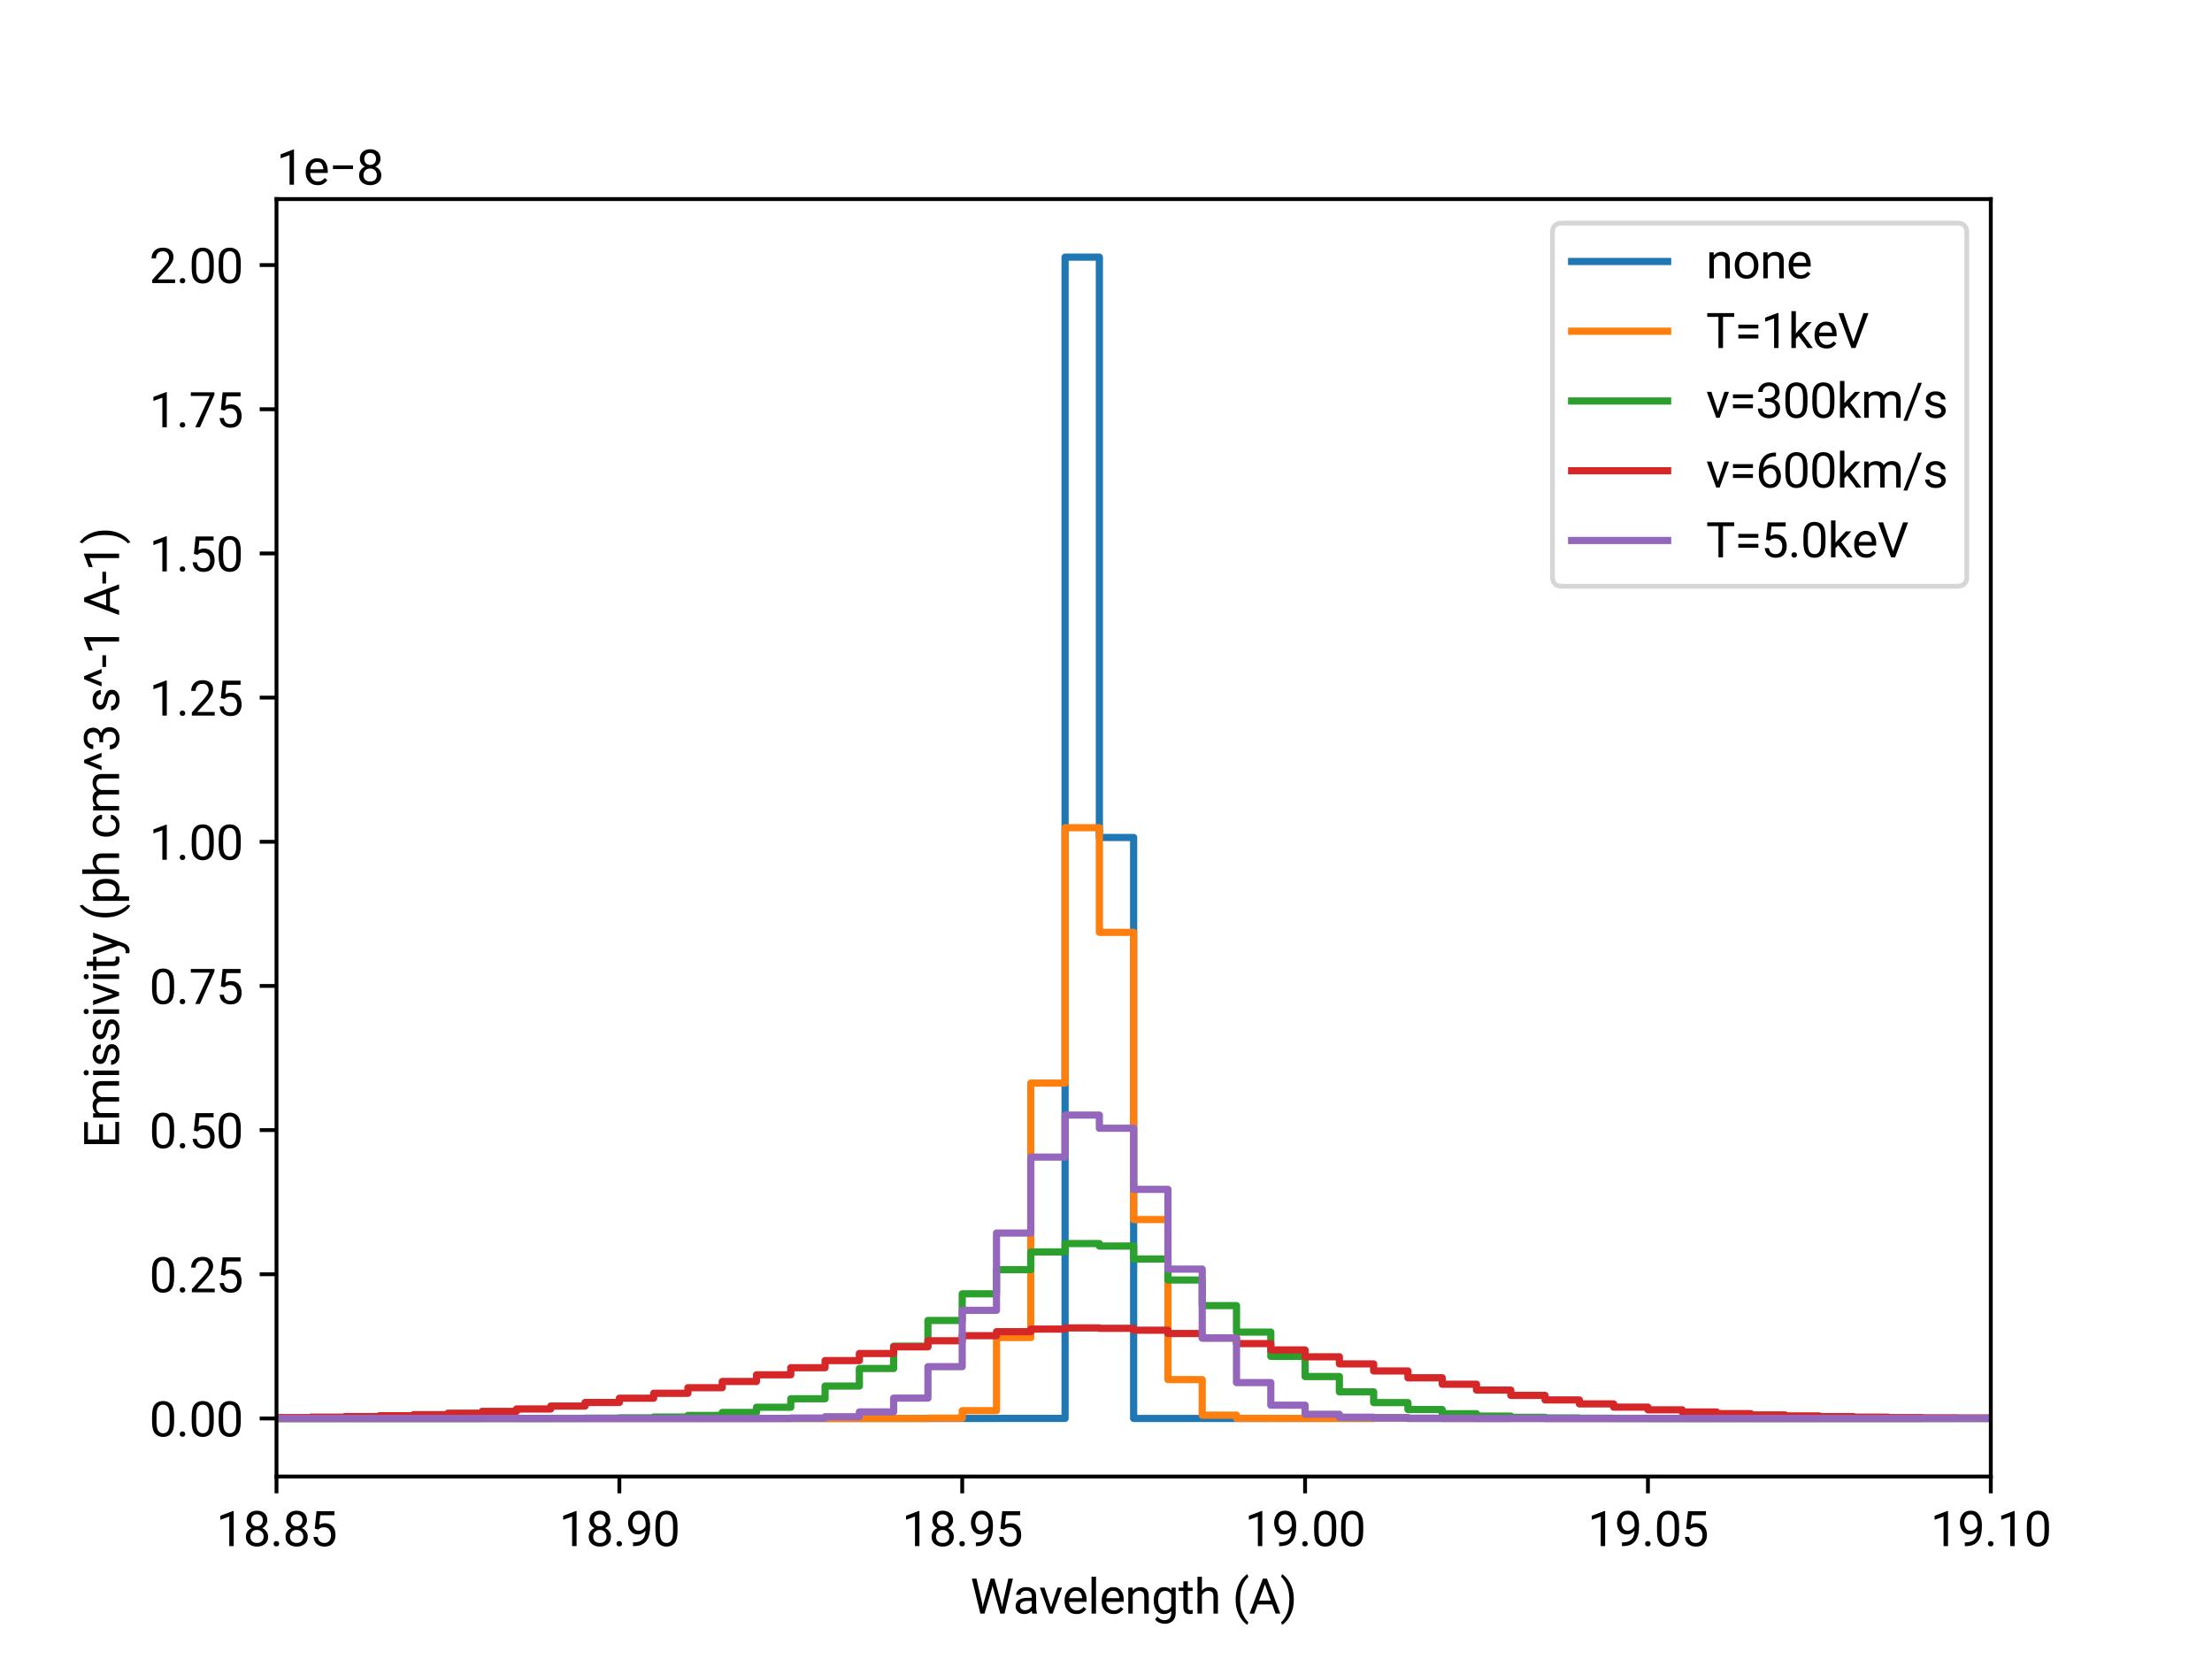 <?xml version="1.0" encoding="utf-8" standalone="no"?>
<!DOCTYPE svg PUBLIC "-//W3C//DTD SVG 1.1//EN"
  "http://www.w3.org/Graphics/SVG/1.1/DTD/svg11.dtd">
<svg height="345.6pt" version="1.1" viewBox="0 0 460.8 345.6" width="460.8pt" xmlns="http://www.w3.org/2000/svg" xmlns:xlink="http://www.w3.org/1999/xlink">
 <defs>
  <style type="text/css">*{stroke-linecap:butt;stroke-linejoin:round;}</style>
 </defs>
 <g id="figure_1">
  <g id="patch_1">
   <path d="M 0 345.6 
L 460.8 345.6 
L 460.8 0 
L 0 0 
z
" style="fill:#ffffff;"/>
  </g>
  <g id="axes_1">
   <g id="patch_2">
    <path d="M 57.6 307.584 
L 414.72 307.584 
L 414.72 41.472 
L 57.6 41.472 
z
" style="fill:#ffffff;"/>
   </g>
   <g id="matplotlib.axis_1">
    <g id="xtick_1">
     <g id="line2d_1">
      <defs>
       <path d="M 0 0 
L 0 3.5 
" id="me2853ae876" style="stroke:#000000;stroke-width:0.8;"/>
      </defs>
      <g>
       <use style="stroke:#000000;stroke-width:0.8;" x="57.6" xlink:href="#me2853ae876" y="307.584"/>
      </g>
     </g>
     <g id="text_1">
      <!-- 18.85 -->
      <g transform="translate(45.041 322.084)scale(0.1 -0.1)">
       <defs>
        <path d="M 2278 4575 
L 2278 0 
L 1700 0 
L 1700 3853 
L 534 3428 
L 534 3950 
L 2188 4575 
L 2278 4575 
z
" id="Roboto-Regular-31" transform="scale(0.016)"/>
        <path d="M 3244 1231 
Q 3244 606 2826 271 
Q 2409 -63 1796 -63 
Q 1184 -63 767 271 
Q 350 606 350 1231 
Q 350 1613 554 1905 
Q 759 2197 1109 2347 
Q 806 2494 629 2762 
Q 453 3031 453 3366 
Q 453 3963 833 4288 
Q 1213 4613 1794 4613 
Q 2378 4613 2758 4288 
Q 3138 3963 3138 3366 
Q 3138 3028 2956 2761 
Q 2775 2494 2472 2347 
Q 2825 2197 3034 1903 
Q 3244 1609 3244 1231 
z
M 2559 3356 
Q 2559 3697 2346 3917 
Q 2134 4138 1793 4138 
Q 1453 4138 1243 3927 
Q 1034 3716 1034 3356 
Q 1034 3003 1243 2790 
Q 1453 2578 1797 2578 
Q 2138 2578 2348 2790 
Q 2559 3003 2559 3356 
z
M 2663 1244 
Q 2663 1625 2420 1865 
Q 2178 2106 1791 2106 
Q 1394 2106 1161 1865 
Q 928 1625 928 1244 
Q 928 850 1161 631 
Q 1394 413 1797 413 
Q 2200 413 2431 631 
Q 2663 850 2663 1244 
z
" id="Roboto-Regular-38" transform="scale(0.016)"/>
        <path d="M 450 306 
Q 450 453 542 554 
Q 634 656 809 656 
Q 984 656 1076 554 
Q 1169 453 1169 306 
Q 1169 163 1076 62 
Q 984 -38 809 -38 
Q 634 -38 542 62 
Q 450 163 450 306 
z
" id="Roboto-Regular-2e" transform="scale(0.016)"/>
        <path d="M 1109 2166 
L 647 2284 
L 875 4550 
L 3209 4550 
L 3209 4016 
L 1366 4016 
L 1228 2778 
Q 1572 2975 1988 2975 
Q 2616 2975 2980 2561 
Q 3344 2147 3344 1450 
Q 3344 797 2987 367 
Q 2631 -63 1903 -63 
Q 1350 -63 947 248 
Q 544 559 481 1197 
L 1031 1197 
Q 1141 413 1903 413 
Q 2313 413 2538 691 
Q 2763 969 2763 1444 
Q 2763 1872 2527 2164 
Q 2291 2456 1853 2456 
Q 1563 2456 1413 2378 
Q 1263 2300 1109 2166 
z
" id="Roboto-Regular-35" transform="scale(0.016)"/>
       </defs>
       <use xlink:href="#Roboto-Regular-31"/>
       <use x="56.201" xlink:href="#Roboto-Regular-38"/>
       <use x="112.402" xlink:href="#Roboto-Regular-2e"/>
       <use x="138.77" xlink:href="#Roboto-Regular-38"/>
       <use x="194.971" xlink:href="#Roboto-Regular-35"/>
      </g>
     </g>
    </g>
    <g id="xtick_2">
     <g id="line2d_2">
      <g>
       <use style="stroke:#000000;stroke-width:0.8;" x="129.024" xlink:href="#me2853ae876" y="307.584"/>
      </g>
     </g>
     <g id="text_2">
      <!-- 18.90 -->
      <g transform="translate(116.465 322.084)scale(0.1 -0.1)">
       <defs>
        <path d="M 3175 2563 
Q 3175 2119 3098 1667 
Q 3022 1216 2801 836 
Q 2581 456 2151 225 
Q 1722 -6 953 -6 
L 953 484 
Q 1644 484 1980 700 
Q 2316 916 2448 1264 
Q 2581 1613 2597 2006 
Q 2416 1791 2162 1656 
Q 1909 1522 1613 1522 
Q 1163 1522 875 1747 
Q 588 1972 450 2320 
Q 313 2669 313 3041 
Q 313 3691 670 4152 
Q 1028 4613 1725 4613 
Q 2244 4613 2564 4344 
Q 2884 4075 3029 3653 
Q 3175 3231 3175 2772 
L 3175 2563 
z
M 881 3072 
Q 881 2666 1086 2334 
Q 1291 2003 1706 2003 
Q 2003 2003 2245 2181 
Q 2488 2359 2600 2622 
L 2600 2850 
Q 2600 3472 2336 3803 
Q 2072 4134 1725 4134 
Q 1322 4134 1101 3829 
Q 881 3525 881 3072 
z
" id="Roboto-Regular-39" transform="scale(0.016)"/>
        <path d="M 3234 1944 
Q 3234 825 2848 381 
Q 2463 -63 1800 -63 
Q 1156 -63 764 368 
Q 372 800 359 1872 
L 359 2638 
Q 359 3753 750 4183 
Q 1141 4613 1794 4613 
Q 2447 4613 2834 4195 
Q 3222 3778 3234 2709 
L 3234 1944 
z
M 2653 2734 
Q 2653 3503 2434 3822 
Q 2216 4141 1794 4141 
Q 1388 4141 1167 3831 
Q 947 3522 941 2778 
L 941 1850 
Q 941 1088 1164 750 
Q 1388 413 1800 413 
Q 2222 413 2436 745 
Q 2650 1078 2653 1825 
L 2653 2734 
z
" id="Roboto-Regular-30" transform="scale(0.016)"/>
       </defs>
       <use xlink:href="#Roboto-Regular-31"/>
       <use x="56.201" xlink:href="#Roboto-Regular-38"/>
       <use x="112.402" xlink:href="#Roboto-Regular-2e"/>
       <use x="138.77" xlink:href="#Roboto-Regular-39"/>
       <use x="194.971" xlink:href="#Roboto-Regular-30"/>
      </g>
     </g>
    </g>
    <g id="xtick_3">
     <g id="line2d_3">
      <g>
       <use style="stroke:#000000;stroke-width:0.8;" x="200.448" xlink:href="#me2853ae876" y="307.584"/>
      </g>
     </g>
     <g id="text_3">
      <!-- 18.95 -->
      <g transform="translate(187.889 322.084)scale(0.1 -0.1)">
       <use xlink:href="#Roboto-Regular-31"/>
       <use x="56.201" xlink:href="#Roboto-Regular-38"/>
       <use x="112.402" xlink:href="#Roboto-Regular-2e"/>
       <use x="138.77" xlink:href="#Roboto-Regular-39"/>
       <use x="194.971" xlink:href="#Roboto-Regular-35"/>
      </g>
     </g>
    </g>
    <g id="xtick_4">
     <g id="line2d_4">
      <g>
       <use style="stroke:#000000;stroke-width:0.8;" x="271.872" xlink:href="#me2853ae876" y="307.584"/>
      </g>
     </g>
     <g id="text_4">
      <!-- 19.00 -->
      <g transform="translate(259.313 322.084)scale(0.1 -0.1)">
       <use xlink:href="#Roboto-Regular-31"/>
       <use x="56.201" xlink:href="#Roboto-Regular-39"/>
       <use x="112.402" xlink:href="#Roboto-Regular-2e"/>
       <use x="138.77" xlink:href="#Roboto-Regular-30"/>
       <use x="194.971" xlink:href="#Roboto-Regular-30"/>
      </g>
     </g>
    </g>
    <g id="xtick_5">
     <g id="line2d_5">
      <g>
       <use style="stroke:#000000;stroke-width:0.8;" x="343.296" xlink:href="#me2853ae876" y="307.584"/>
      </g>
     </g>
     <g id="text_5">
      <!-- 19.05 -->
      <g transform="translate(330.737 322.084)scale(0.1 -0.1)">
       <use xlink:href="#Roboto-Regular-31"/>
       <use x="56.201" xlink:href="#Roboto-Regular-39"/>
       <use x="112.402" xlink:href="#Roboto-Regular-2e"/>
       <use x="138.77" xlink:href="#Roboto-Regular-30"/>
       <use x="194.971" xlink:href="#Roboto-Regular-35"/>
      </g>
     </g>
    </g>
    <g id="xtick_6">
     <g id="line2d_6">
      <g>
       <use style="stroke:#000000;stroke-width:0.8;" x="414.72" xlink:href="#me2853ae876" y="307.584"/>
      </g>
     </g>
     <g id="text_6">
      <!-- 19.10 -->
      <g transform="translate(402.161 322.084)scale(0.1 -0.1)">
       <use xlink:href="#Roboto-Regular-31"/>
       <use x="56.201" xlink:href="#Roboto-Regular-39"/>
       <use x="112.402" xlink:href="#Roboto-Regular-2e"/>
       <use x="138.77" xlink:href="#Roboto-Regular-31"/>
       <use x="194.971" xlink:href="#Roboto-Regular-30"/>
      </g>
     </g>
    </g>
    <g id="text_7">
     <!-- Wavelength (A) -->
     <g transform="translate(202.151 336.137)scale(0.1 -0.1)">
      <defs>
       <path d="M 5541 4550 
L 4441 0 
L 3894 0 
L 2956 3316 
L 2884 3663 
L 2813 3316 
L 1841 0 
L 1294 0 
L 191 4550 
L 791 4550 
L 1509 1438 
L 1600 834 
L 1725 1375 
L 2628 4550 
L 3131 4550 
L 4009 1375 
L 4138 822 
L 4234 1441 
L 4938 4550 
L 5541 4550 
z
" id="Roboto-Regular-57" transform="scale(0.016)"/>
       <path d="M 2528 0 
Q 2472 122 2447 356 
Q 2284 184 2040 60 
Q 1797 -63 1484 -63 
Q 966 -63 653 228 
Q 341 519 341 941 
Q 341 1484 753 1767 
Q 1166 2050 1863 2050 
L 2434 2050 
L 2434 2319 
Q 2434 2619 2254 2798 
Q 2075 2978 1722 2978 
Q 1394 2978 1192 2817 
Q 991 2656 991 2444 
L 413 2444 
Q 413 2806 778 3125 
Q 1144 3444 1756 3444 
Q 2306 3444 2659 3162 
Q 3013 2881 3013 2313 
L 3013 794 
Q 3013 325 3131 50 
L 3131 0 
L 2528 0 
z
M 1569 444 
Q 1881 444 2111 600 
Q 2341 756 2434 947 
L 2434 1644 
L 1897 1644 
Q 922 1625 922 1019 
Q 922 778 1084 611 
Q 1247 444 1569 444 
z
" id="Roboto-Regular-61" transform="scale(0.016)"/>
       <path d="M 2984 3381 
L 1769 0 
L 1328 0 
L 103 3381 
L 697 3381 
L 1556 791 
L 2394 3381 
L 2984 3381 
z
" id="Roboto-Regular-76" transform="scale(0.016)"/>
       <path d="M 3116 591 
Q 2950 341 2647 139 
Q 2344 -63 1844 -63 
Q 1138 -63 714 396 
Q 291 856 291 1572 
L 291 1703 
Q 291 2256 502 2645 
Q 713 3034 1050 3239 
Q 1388 3444 1769 3444 
Q 2494 3444 2826 2970 
Q 3159 2497 3159 1788 
L 3159 1528 
L 872 1528 
Q 884 1063 1148 736 
Q 1413 409 1875 409 
Q 2181 409 2393 534 
Q 2606 659 2766 869 
L 3116 591 
z
M 1769 2969 
Q 1425 2969 1187 2719 
Q 950 2469 891 2000 
L 2581 2000 
L 2581 2044 
Q 2559 2381 2386 2675 
Q 2213 2969 1769 2969 
z
" id="Roboto-Regular-65" transform="scale(0.016)"/>
       <path d="M 1069 4800 
L 1069 0 
L 488 0 
L 488 4800 
L 1069 4800 
z
" id="Roboto-Regular-6c" transform="scale(0.016)"/>
       <path d="M 1844 2956 
Q 1566 2956 1353 2806 
Q 1141 2656 1019 2416 
L 1019 0 
L 441 0 
L 441 3381 
L 988 3381 
L 1006 2959 
Q 1391 3444 2016 3444 
Q 2513 3444 2805 3166 
Q 3097 2888 3100 2231 
L 3100 0 
L 2519 0 
L 2519 2222 
Q 2519 2619 2345 2787 
Q 2172 2956 1844 2956 
z
" id="Roboto-Regular-6e" transform="scale(0.016)"/>
       <path d="M 1725 -1334 
Q 1463 -1334 1081 -1206 
Q 700 -1078 472 -747 
L 775 -403 
Q 1150 -859 1681 -859 
Q 2091 -859 2334 -629 
Q 2578 -400 2578 44 
L 2578 341 
Q 2234 -63 1631 -63 
Q 1022 -63 662 425 
Q 303 913 303 1653 
L 303 1719 
Q 303 2494 661 2969 
Q 1019 3444 1638 3444 
Q 2259 3444 2603 3006 
L 2631 3381 
L 3156 3381 
L 3156 72 
Q 3156 -600 2756 -967 
Q 2356 -1334 1725 -1334 
z
M 881 1653 
Q 881 1150 1092 789 
Q 1303 428 1772 428 
Q 2322 428 2578 928 
L 2578 2469 
Q 2469 2678 2275 2817 
Q 2081 2956 1778 2956 
Q 1306 2956 1093 2589 
Q 881 2222 881 1719 
L 881 1653 
z
" id="Roboto-Regular-67" transform="scale(0.016)"/>
       <path d="M 1872 0 
Q 1675 -63 1425 -63 
Q 1103 -63 875 134 
Q 647 331 647 841 
L 647 2938 
L 28 2938 
L 28 3381 
L 647 3381 
L 647 4203 
L 1225 4203 
L 1225 3381 
L 1856 3381 
L 1856 2938 
L 1225 2938 
L 1225 838 
Q 1225 578 1337 506 
Q 1450 434 1597 434 
Q 1706 434 1869 472 
L 1872 0 
z
" id="Roboto-Regular-74" transform="scale(0.016)"/>
       <path d="M 1844 2956 
Q 1566 2956 1353 2806 
Q 1141 2656 1019 2416 
L 1019 0 
L 441 0 
L 441 4800 
L 1019 4800 
L 1019 2978 
Q 1403 3444 2016 3444 
Q 2513 3444 2805 3166 
Q 3097 2888 3100 2231 
L 3100 0 
L 2519 0 
L 2519 2222 
Q 2519 2619 2345 2787 
Q 2172 2956 1844 2956 
z
" id="Roboto-Regular-68" transform="scale(0.016)"/>
       <path id="Roboto-Regular-20" transform="scale(0.016)"/>
       <path d="M 419 1850 
Q 419 2756 678 3434 
Q 938 4113 1294 4541 
Q 1650 4969 1947 5134 
L 2069 4753 
Q 1700 4475 1348 3761 
Q 997 3047 997 1813 
Q 997 625 1348 -97 
Q 1700 -819 2069 -1119 
L 1947 -1469 
Q 1650 -1306 1294 -878 
Q 938 -450 678 226 
Q 419 903 419 1850 
z
" id="Roboto-Regular-28" transform="scale(0.016)"/>
       <path d="M 91 0 
L 1825 4550 
L 2353 4550 
L 4094 0 
L 3475 0 
L 3041 1191 
L 1138 1191 
L 706 0 
L 91 0 
z
M 1319 1684 
L 2863 1684 
L 2091 3806 
L 1319 1684 
z
" id="Roboto-Regular-41" transform="scale(0.016)"/>
       <path d="M 1772 1819 
Q 1772 906 1512 228 
Q 1253 -450 895 -878 
Q 538 -1306 244 -1469 
L 122 -1119 
Q 488 -841 841 -109 
Q 1194 622 1194 1856 
Q 1194 2647 1019 3236 
Q 844 3825 594 4212 
Q 344 4600 122 4781 
L 244 5134 
Q 538 4969 895 4541 
Q 1253 4113 1512 3436 
Q 1772 2759 1772 1819 
z
" id="Roboto-Regular-29" transform="scale(0.016)"/>
      </defs>
      <use xlink:href="#Roboto-Regular-57"/>
      <use x="88.721" xlink:href="#Roboto-Regular-61"/>
      <use x="143.115" xlink:href="#Roboto-Regular-76"/>
      <use x="191.553" xlink:href="#Roboto-Regular-65"/>
      <use x="244.58" xlink:href="#Roboto-Regular-6c"/>
      <use x="268.896" xlink:href="#Roboto-Regular-65"/>
      <use x="321.924" xlink:href="#Roboto-Regular-6e"/>
      <use x="377.148" xlink:href="#Roboto-Regular-67"/>
      <use x="433.301" xlink:href="#Roboto-Regular-74"/>
      <use x="466.016" xlink:href="#Roboto-Regular-68"/>
      <use x="521.094" xlink:href="#Roboto-Regular-20"/>
      <use x="545.898" xlink:href="#Roboto-Regular-28"/>
      <use x="580.127" xlink:href="#Roboto-Regular-41"/>
      <use x="645.361" xlink:href="#Roboto-Regular-29"/>
     </g>
    </g>
   </g>
   <g id="matplotlib.axis_2">
    <g id="ytick_1">
     <g id="line2d_7">
      <defs>
       <path d="M 0 0 
L -3.5 0 
" id="mc6d82a8511" style="stroke:#000000;stroke-width:0.8;"/>
      </defs>
      <g>
       <use style="stroke:#000000;stroke-width:0.8;" x="57.6" xlink:href="#mc6d82a8511" y="295.49"/>
      </g>
     </g>
     <g id="text_8">
      <!-- 0.00 -->
      <g transform="translate(31.102 299.24)scale(0.1 -0.1)">
       <use xlink:href="#Roboto-Regular-30"/>
       <use x="56.201" xlink:href="#Roboto-Regular-2e"/>
       <use x="82.568" xlink:href="#Roboto-Regular-30"/>
       <use x="138.77" xlink:href="#Roboto-Regular-30"/>
      </g>
     </g>
    </g>
    <g id="ytick_2">
     <g id="line2d_8">
      <g>
       <use style="stroke:#000000;stroke-width:0.8;" x="57.6" xlink:href="#mc6d82a8511" y="265.456"/>
      </g>
     </g>
     <g id="text_9">
      <!-- 0.25 -->
      <g transform="translate(31.102 269.206)scale(0.1 -0.1)">
       <defs>
        <path d="M 3359 475 
L 3359 0 
L 381 0 
L 381 416 
L 1925 2134 
Q 2306 2566 2439 2819 
Q 2572 3072 2572 3328 
Q 2572 3663 2364 3900 
Q 2156 4138 1778 4138 
Q 1322 4138 1097 3878 
Q 872 3619 872 3213 
L 294 3213 
Q 294 3788 672 4200 
Q 1050 4613 1778 4613 
Q 2422 4613 2786 4278 
Q 3150 3944 3150 3397 
Q 3150 2997 2903 2592 
Q 2656 2188 2297 1797 
L 1078 475 
L 3359 475 
z
" id="Roboto-Regular-32" transform="scale(0.016)"/>
       </defs>
       <use xlink:href="#Roboto-Regular-30"/>
       <use x="56.201" xlink:href="#Roboto-Regular-2e"/>
       <use x="82.568" xlink:href="#Roboto-Regular-32"/>
       <use x="138.77" xlink:href="#Roboto-Regular-35"/>
      </g>
     </g>
    </g>
    <g id="ytick_3">
     <g id="line2d_9">
      <g>
       <use style="stroke:#000000;stroke-width:0.8;" x="57.6" xlink:href="#mc6d82a8511" y="235.422"/>
      </g>
     </g>
     <g id="text_10">
      <!-- 0.50 -->
      <g transform="translate(31.102 239.172)scale(0.1 -0.1)">
       <use xlink:href="#Roboto-Regular-30"/>
       <use x="56.201" xlink:href="#Roboto-Regular-2e"/>
       <use x="82.568" xlink:href="#Roboto-Regular-35"/>
       <use x="138.77" xlink:href="#Roboto-Regular-30"/>
      </g>
     </g>
    </g>
    <g id="ytick_4">
     <g id="line2d_10">
      <g>
       <use style="stroke:#000000;stroke-width:0.8;" x="57.6" xlink:href="#mc6d82a8511" y="205.389"/>
      </g>
     </g>
     <g id="text_11">
      <!-- 0.75 -->
      <g transform="translate(31.102 209.139)scale(0.1 -0.1)">
       <defs>
        <path d="M 3319 4550 
L 3319 4225 
L 1434 0 
L 825 0 
L 2706 4075 
L 244 4075 
L 244 4550 
L 3319 4550 
z
" id="Roboto-Regular-37" transform="scale(0.016)"/>
       </defs>
       <use xlink:href="#Roboto-Regular-30"/>
       <use x="56.201" xlink:href="#Roboto-Regular-2e"/>
       <use x="82.568" xlink:href="#Roboto-Regular-37"/>
       <use x="138.77" xlink:href="#Roboto-Regular-35"/>
      </g>
     </g>
    </g>
    <g id="ytick_5">
     <g id="line2d_11">
      <g>
       <use style="stroke:#000000;stroke-width:0.8;" x="57.6" xlink:href="#mc6d82a8511" y="175.355"/>
      </g>
     </g>
     <g id="text_12">
      <!-- 1.00 -->
      <g transform="translate(31.102 179.105)scale(0.1 -0.1)">
       <use xlink:href="#Roboto-Regular-31"/>
       <use x="56.201" xlink:href="#Roboto-Regular-2e"/>
       <use x="82.568" xlink:href="#Roboto-Regular-30"/>
       <use x="138.77" xlink:href="#Roboto-Regular-30"/>
      </g>
     </g>
    </g>
    <g id="ytick_6">
     <g id="line2d_12">
      <g>
       <use style="stroke:#000000;stroke-width:0.8;" x="57.6" xlink:href="#mc6d82a8511" y="145.321"/>
      </g>
     </g>
     <g id="text_13">
      <!-- 1.25 -->
      <g transform="translate(31.102 149.071)scale(0.1 -0.1)">
       <use xlink:href="#Roboto-Regular-31"/>
       <use x="56.201" xlink:href="#Roboto-Regular-2e"/>
       <use x="82.568" xlink:href="#Roboto-Regular-32"/>
       <use x="138.77" xlink:href="#Roboto-Regular-35"/>
      </g>
     </g>
    </g>
    <g id="ytick_7">
     <g id="line2d_13">
      <g>
       <use style="stroke:#000000;stroke-width:0.8;" x="57.6" xlink:href="#mc6d82a8511" y="115.288"/>
      </g>
     </g>
     <g id="text_14">
      <!-- 1.50 -->
      <g transform="translate(31.102 119.038)scale(0.1 -0.1)">
       <use xlink:href="#Roboto-Regular-31"/>
       <use x="56.201" xlink:href="#Roboto-Regular-2e"/>
       <use x="82.568" xlink:href="#Roboto-Regular-35"/>
       <use x="138.77" xlink:href="#Roboto-Regular-30"/>
      </g>
     </g>
    </g>
    <g id="ytick_8">
     <g id="line2d_14">
      <g>
       <use style="stroke:#000000;stroke-width:0.8;" x="57.6" xlink:href="#mc6d82a8511" y="85.254"/>
      </g>
     </g>
     <g id="text_15">
      <!-- 1.75 -->
      <g transform="translate(31.102 89.004)scale(0.1 -0.1)">
       <use xlink:href="#Roboto-Regular-31"/>
       <use x="56.201" xlink:href="#Roboto-Regular-2e"/>
       <use x="82.568" xlink:href="#Roboto-Regular-37"/>
       <use x="138.77" xlink:href="#Roboto-Regular-35"/>
      </g>
     </g>
    </g>
    <g id="ytick_9">
     <g id="line2d_15">
      <g>
       <use style="stroke:#000000;stroke-width:0.8;" x="57.6" xlink:href="#mc6d82a8511" y="55.22"/>
      </g>
     </g>
     <g id="text_16">
      <!-- 2.00 -->
      <g transform="translate(31.102 58.97)scale(0.1 -0.1)">
       <use xlink:href="#Roboto-Regular-32"/>
       <use x="56.201" xlink:href="#Roboto-Regular-2e"/>
       <use x="82.568" xlink:href="#Roboto-Regular-30"/>
       <use x="138.77" xlink:href="#Roboto-Regular-30"/>
      </g>
     </g>
    </g>
    <g id="text_17">
     <!-- Emissivity (ph cm^3 s^-1 A-1) -->
     <g transform="translate(24.806 239.182)rotate(-90)scale(0.1 -0.1)">
      <defs>
       <path d="M 528 0 
L 528 4550 
L 3388 4550 
L 3388 4056 
L 1131 4056 
L 1131 2594 
L 3100 2594 
L 3100 2103 
L 1131 2103 
L 1131 491 
L 3419 491 
L 3419 0 
L 528 0 
z
" id="Roboto-Regular-45" transform="scale(0.016)"/>
       <path d="M 1794 2956 
Q 1225 2956 1016 2478 
L 1016 0 
L 434 0 
L 434 3381 
L 984 3381 
L 1000 3013 
Q 1366 3444 2000 3444 
Q 2325 3444 2579 3314 
Q 2834 3184 2969 2900 
Q 3138 3144 3408 3294 
Q 3678 3444 4044 3444 
Q 4588 3444 4883 3153 
Q 5178 2863 5178 2222 
L 5178 0 
L 4597 0 
L 4597 2228 
Q 4597 2653 4401 2804 
Q 4206 2956 3875 2956 
Q 3525 2956 3325 2748 
Q 3125 2541 3094 2244 
L 3094 0 
L 2516 0 
L 2516 2225 
Q 2516 2622 2319 2789 
Q 2122 2956 1794 2956 
z
" id="Roboto-Regular-6d" transform="scale(0.016)"/>
       <path d="M 444 4278 
Q 444 4419 530 4516 
Q 616 4613 784 4613 
Q 950 4613 1039 4516 
Q 1128 4419 1128 4278 
Q 1128 4144 1039 4048 
Q 950 3953 784 3953 
Q 616 3953 530 4048 
Q 444 4144 444 4278 
z
M 1069 3381 
L 1069 0 
L 488 0 
L 488 3381 
L 1069 3381 
z
" id="Roboto-Regular-69" transform="scale(0.016)"/>
       <path d="M 2409 897 
Q 2409 1081 2273 1229 
Q 2138 1378 1647 1478 
Q 1081 1594 747 1814 
Q 413 2034 413 2456 
Q 413 2856 755 3150 
Q 1097 3444 1666 3444 
Q 2272 3444 2612 3134 
Q 2953 2825 2953 2388 
L 2375 2388 
Q 2375 2597 2190 2783 
Q 2006 2969 1666 2969 
Q 1306 2969 1150 2812 
Q 994 2656 994 2472 
Q 994 2288 1139 2173 
Q 1284 2059 1756 1953 
Q 2378 1813 2683 1584 
Q 2988 1356 2988 941 
Q 2988 494 2630 215 
Q 2272 -63 1681 -63 
Q 1009 -63 653 281 
Q 297 625 297 1044 
L 878 1044 
Q 897 684 1155 548 
Q 1413 413 1681 413 
Q 2034 413 2221 550 
Q 2409 688 2409 897 
z
" id="Roboto-Regular-73" transform="scale(0.016)"/>
       <path d="M 1594 -522 
Q 1294 -1316 688 -1363 
L 591 -1366 
Q 406 -1366 266 -1316 
L 263 -847 
L 419 -859 
Q 713 -859 878 -739 
Q 1044 -619 1150 -306 
L 1275 38 
L 69 3381 
L 700 3381 
L 1547 850 
L 2331 3381 
L 2950 3381 
L 1594 -522 
z
" id="Roboto-Regular-79" transform="scale(0.016)"/>
       <path d="M 1984 -63 
Q 1375 -63 1019 328 
L 1019 -1300 
L 438 -1300 
L 438 3381 
L 969 3381 
L 997 3009 
Q 1353 3444 1975 3444 
Q 2616 3444 2956 2969 
Q 3297 2494 3297 1719 
L 3297 1653 
Q 3297 913 2955 425 
Q 2613 -63 1984 -63 
z
M 1806 2956 
Q 1281 2956 1019 2491 
L 1019 872 
Q 1284 413 1813 413 
Q 2281 413 2498 781 
Q 2716 1150 2716 1653 
L 2716 1719 
Q 2716 2222 2498 2589 
Q 2281 2956 1806 2956 
z
" id="Roboto-Regular-70" transform="scale(0.016)"/>
       <path d="M 1794 413 
Q 2103 413 2336 597 
Q 2569 781 2591 1069 
L 3141 1069 
Q 3119 616 2725 276 
Q 2331 -63 1794 -63 
Q 1031 -63 661 440 
Q 291 944 291 1625 
L 291 1756 
Q 291 2438 661 2941 
Q 1031 3444 1794 3444 
Q 2388 3444 2753 3092 
Q 3119 2741 3141 2219 
L 2591 2219 
Q 2569 2531 2355 2750 
Q 2141 2969 1794 2969 
Q 1438 2969 1236 2787 
Q 1034 2606 951 2328 
Q 869 2050 869 1756 
L 869 1625 
Q 869 1328 950 1050 
Q 1031 772 1232 592 
Q 1434 413 1794 413 
z
" id="Roboto-Regular-63" transform="scale(0.016)"/>
       <path d="M 200 2278 
L 1134 4550 
L 1534 4550 
L 2466 2278 
L 1928 2278 
L 1334 3788 
L 738 2278 
L 200 2278 
z
" id="Roboto-Regular-5e" transform="scale(0.016)"/>
       <path d="M 1222 2084 
L 1222 2559 
L 1647 2559 
Q 2094 2563 2312 2784 
Q 2531 3006 2531 3338 
Q 2531 4138 1738 4138 
Q 1369 4138 1141 3927 
Q 913 3716 913 3359 
L 334 3359 
Q 334 3881 720 4247 
Q 1106 4613 1738 4613 
Q 2353 4613 2733 4286 
Q 3113 3959 3113 3325 
Q 3113 3072 2942 2784 
Q 2772 2497 2397 2338 
Q 2850 2191 3015 1884 
Q 3181 1578 3181 1269 
Q 3181 631 2768 284 
Q 2356 -63 1741 -63 
Q 1147 -63 722 267 
Q 297 597 297 1203 
L 875 1203 
Q 875 844 1108 628 
Q 1341 413 1741 413 
Q 2138 413 2369 622 
Q 2600 831 2600 1256 
Q 2600 1681 2337 1882 
Q 2075 2084 1634 2084 
L 1222 2084 
z
" id="Roboto-Regular-33" transform="scale(0.016)"/>
       <path d="M 1644 2172 
L 1644 1697 
L 119 1697 
L 119 2172 
L 1644 2172 
z
" id="Roboto-Regular-2d" transform="scale(0.016)"/>
      </defs>
      <use xlink:href="#Roboto-Regular-45"/>
      <use x="56.836" xlink:href="#Roboto-Regular-6d"/>
      <use x="144.531" xlink:href="#Roboto-Regular-69"/>
      <use x="168.848" xlink:href="#Roboto-Regular-73"/>
      <use x="220.459" xlink:href="#Roboto-Regular-73"/>
      <use x="272.07" xlink:href="#Roboto-Regular-69"/>
      <use x="296.387" xlink:href="#Roboto-Regular-76"/>
      <use x="344.824" xlink:href="#Roboto-Regular-69"/>
      <use x="369.141" xlink:href="#Roboto-Regular-74"/>
      <use x="401.855" xlink:href="#Roboto-Regular-79"/>
      <use x="449.17" xlink:href="#Roboto-Regular-20"/>
      <use x="473.975" xlink:href="#Roboto-Regular-28"/>
      <use x="508.203" xlink:href="#Roboto-Regular-70"/>
      <use x="564.355" xlink:href="#Roboto-Regular-68"/>
      <use x="619.434" xlink:href="#Roboto-Regular-20"/>
      <use x="644.238" xlink:href="#Roboto-Regular-63"/>
      <use x="696.582" xlink:href="#Roboto-Regular-6d"/>
      <use x="784.277" xlink:href="#Roboto-Regular-5e"/>
      <use x="826.074" xlink:href="#Roboto-Regular-33"/>
      <use x="882.275" xlink:href="#Roboto-Regular-20"/>
      <use x="907.08" xlink:href="#Roboto-Regular-73"/>
      <use x="958.691" xlink:href="#Roboto-Regular-5e"/>
      <use x="1000.488" xlink:href="#Roboto-Regular-2d"/>
      <use x="1028.125" xlink:href="#Roboto-Regular-31"/>
      <use x="1084.326" xlink:href="#Roboto-Regular-20"/>
      <use x="1109.131" xlink:href="#Roboto-Regular-41"/>
      <use x="1174.365" xlink:href="#Roboto-Regular-2d"/>
      <use x="1202.002" xlink:href="#Roboto-Regular-31"/>
      <use x="1258.203" xlink:href="#Roboto-Regular-29"/>
     </g>
    </g>
    <g id="text_18">
     <!-- 1e−8 -->
     <g transform="translate(57.6 38.472)scale(0.1 -0.1)">
      <defs>
       <path d="M 3134 2509 
L 3134 2034 
L 525 2034 
L 525 2509 
L 3134 2509 
z
" id="Roboto-Regular-2212" transform="scale(0.016)"/>
      </defs>
      <use xlink:href="#Roboto-Regular-31"/>
      <use x="56.201" xlink:href="#Roboto-Regular-65"/>
      <use x="109.229" xlink:href="#Roboto-Regular-2212"/>
      <use x="166.406" xlink:href="#Roboto-Regular-38"/>
     </g>
    </g>
   </g>
   <g id="line2d_16">
    <path clip-path="url(#p485934ec59)" d="M 50.458 295.488 
L 50.458 295.487 
L 57.6 295.487 
L 57.6 295.488 
L 64.742 295.488 
L 64.742 295.488 
L 71.885 295.488 
L 71.885 295.487 
L 79.027 295.487 
L 79.027 295.488 
L 86.17 295.488 
L 86.17 295.487 
L 93.312 295.487 
L 93.312 295.487 
L 100.454 295.487 
L 100.454 295.476 
L 107.597 295.476 
L 107.597 295.486 
L 114.739 295.486 
L 114.739 295.488 
L 121.882 295.488 
L 121.882 295.487 
L 129.024 295.487 
L 129.024 295.488 
L 136.166 295.488 
L 136.166 295.488 
L 143.309 295.488 
L 143.309 295.488 
L 150.451 295.488 
L 150.451 295.488 
L 157.594 295.488 
L 157.594 295.483 
L 164.736 295.483 
L 164.736 295.488 
L 171.878 295.488 
L 171.878 295.485 
L 179.021 295.485 
L 179.021 295.488 
L 186.163 295.488 
L 186.163 295.485 
L 193.306 295.485 
L 193.306 295.488 
L 200.448 295.488 
L 200.448 295.488 
L 207.59 295.488 
L 207.59 295.481 
L 214.733 295.481 
L 214.733 295.481 
L 221.875 295.481 
L 221.875 53.568 
L 229.018 53.568 
L 229.018 174.463 
L 236.16 174.463 
L 236.16 295.487 
L 243.302 295.487 
L 243.302 295.486 
L 250.445 295.486 
L 250.445 295.483 
L 257.587 295.483 
L 257.587 295.487 
L 264.73 295.487 
L 264.73 295.478 
L 271.872 295.478 
L 271.872 295.474 
L 279.014 295.474 
L 279.014 295.487 
L 286.157 295.487 
L 286.157 295.304 
L 293.299 295.304 
L 293.299 295.488 
L 300.442 295.488 
L 300.442 295.485 
L 307.584 295.485 
L 307.584 295.487 
L 314.726 295.487 
L 314.726 295.474 
L 321.869 295.474 
L 321.869 295.487 
L 329.011 295.487 
L 329.011 295.487 
L 336.154 295.487 
L 336.154 295.486 
L 343.296 295.486 
L 343.296 295.487 
L 350.438 295.487 
L 350.438 295.486 
L 357.581 295.486 
L 357.581 295.487 
L 364.723 295.487 
L 364.723 295.486 
L 371.866 295.486 
L 371.866 295.487 
L 379.008 295.487 
L 379.008 295.487 
L 386.15 295.487 
L 386.15 295.487 
L 393.293 295.487 
L 393.293 295.487 
L 400.435 295.487 
L 400.435 295.487 
L 407.578 295.487 
L 407.578 295.487 
L 414.72 295.487 
L 414.72 295.487 
L 421.862 295.487 
" style="fill:none;stroke:#1f77b4;stroke-linecap:square;stroke-width:1.5;"/>
   </g>
   <g id="line2d_17">
    <path clip-path="url(#p485934ec59)" d="M 50.458 295.488 
L 50.458 295.487 
L 57.6 295.487 
L 57.6 295.487 
L 64.742 295.487 
L 64.742 295.488 
L 71.885 295.488 
L 71.885 295.488 
L 79.027 295.488 
L 79.027 295.488 
L 86.17 295.488 
L 86.17 295.487 
L 93.312 295.487 
L 93.312 295.486 
L 100.454 295.486 
L 100.454 295.481 
L 107.597 295.481 
L 107.597 295.483 
L 114.739 295.483 
L 114.739 295.487 
L 121.882 295.487 
L 121.882 295.487 
L 129.024 295.487 
L 129.024 295.488 
L 136.166 295.488 
L 136.166 295.488 
L 143.309 295.488 
L 143.309 295.488 
L 150.451 295.488 
L 150.451 295.486 
L 157.594 295.486 
L 157.594 295.485 
L 164.736 295.485 
L 164.736 295.487 
L 171.878 295.487 
L 171.878 295.486 
L 179.021 295.486 
L 179.021 295.487 
L 186.163 295.487 
L 186.163 295.486 
L 193.306 295.486 
L 193.306 295.428 
L 200.448 295.428 
L 200.448 293.872 
L 207.59 293.872 
L 207.59 278.633 
L 214.733 278.633 
L 214.733 225.629 
L 221.875 225.629 
L 221.875 172.422 
L 229.018 172.422 
L 229.018 194.219 
L 236.16 194.219 
L 236.16 254.055 
L 243.302 254.055 
L 243.302 287.389 
L 250.445 287.389 
L 250.445 294.8 
L 257.587 294.8 
L 257.587 295.461 
L 264.73 295.461 
L 264.73 295.478 
L 271.872 295.478 
L 271.872 295.473 
L 279.014 295.473 
L 279.014 295.425 
L 286.157 295.425 
L 286.157 295.397 
L 293.299 295.397 
L 293.299 295.462 
L 300.442 295.462 
L 300.442 295.485 
L 307.584 295.485 
L 307.584 295.485 
L 314.726 295.485 
L 314.726 295.478 
L 321.869 295.478 
L 321.869 295.483 
L 329.011 295.483 
L 329.011 295.487 
L 336.154 295.487 
L 336.154 295.487 
L 343.296 295.487 
L 343.296 295.487 
L 350.438 295.487 
L 350.438 295.487 
L 357.581 295.487 
L 357.581 295.487 
L 364.723 295.487 
L 364.723 295.486 
L 371.866 295.486 
L 371.866 295.487 
L 379.008 295.487 
L 379.008 295.487 
L 386.15 295.487 
L 386.15 295.487 
L 393.293 295.487 
L 393.293 295.487 
L 400.435 295.487 
L 400.435 295.487 
L 407.578 295.487 
L 407.578 295.487 
L 414.72 295.487 
L 414.72 295.484 
L 421.862 295.484 
" style="fill:none;stroke:#ff7f0e;stroke-linecap:square;stroke-width:1.5;"/>
   </g>
   <g id="line2d_18">
    <path clip-path="url(#p485934ec59)" d="M 50.458 295.487 
L 50.458 295.487 
L 57.6 295.487 
L 57.6 295.487 
L 64.742 295.487 
L 64.742 295.487 
L 71.885 295.487 
L 71.885 295.487 
L 79.027 295.487 
L 79.027 295.487 
L 86.17 295.487 
L 86.17 295.486 
L 93.312 295.486 
L 93.312 295.485 
L 100.454 295.485 
L 100.454 295.484 
L 107.597 295.484 
L 107.597 295.479 
L 114.739 295.479 
L 114.739 295.466 
L 121.882 295.466 
L 121.882 295.434 
L 129.024 295.434 
L 129.024 295.358 
L 136.166 295.358 
L 136.166 295.194 
L 143.309 295.194 
L 143.309 294.863 
L 150.451 294.863 
L 150.451 294.241 
L 157.594 294.241 
L 157.594 293.153 
L 164.736 293.153 
L 164.736 291.389 
L 171.878 291.389 
L 171.878 288.744 
L 179.021 288.744 
L 179.021 285.085 
L 186.163 285.085 
L 186.163 280.44 
L 193.306 280.44 
L 193.306 275.077 
L 200.448 275.077 
L 200.448 269.521 
L 207.59 269.521 
L 207.59 264.502 
L 214.733 264.502 
L 214.733 260.8 
L 221.875 260.8 
L 221.875 259.054 
L 229.018 259.054 
L 229.018 259.578 
L 236.16 259.578 
L 236.16 262.271 
L 243.302 262.271 
L 243.302 266.648 
L 250.445 266.648 
L 250.445 271.981 
L 257.587 271.981 
L 257.587 277.498 
L 264.73 277.498 
L 264.73 282.559 
L 271.872 282.559 
L 271.872 286.759 
L 279.014 286.759 
L 279.014 289.95 
L 286.157 289.95 
L 286.157 292.184 
L 293.299 292.184 
L 293.299 293.633 
L 300.442 293.633 
L 300.442 294.506 
L 307.584 294.506 
L 307.584 294.997 
L 314.726 294.997 
L 314.726 295.255 
L 321.869 295.255 
L 321.869 295.382 
L 329.011 295.382 
L 329.011 295.441 
L 336.154 295.441 
L 336.154 295.467 
L 343.296 295.467 
L 343.296 295.478 
L 350.438 295.478 
L 350.438 295.483 
L 357.581 295.483 
L 357.581 295.484 
L 364.723 295.484 
L 364.723 295.484 
L 371.866 295.484 
L 371.866 295.483 
L 379.008 295.483 
L 379.008 295.481 
L 386.15 295.481 
L 386.15 295.477 
L 393.293 295.477 
L 393.293 295.472 
L 400.435 295.472 
L 400.435 295.466 
L 407.578 295.466 
L 407.578 295.459 
L 414.72 295.459 
L 414.72 295.452 
L 421.862 295.452 
" style="fill:none;stroke:#2ca02c;stroke-linecap:square;stroke-width:1.5;"/>
   </g>
   <g id="line2d_19">
    <path clip-path="url(#p485934ec59)" d="M 50.458 295.408 
L 50.458 295.366 
L 57.6 295.366 
L 57.6 295.305 
L 64.742 295.305 
L 64.742 295.217 
L 71.885 295.217 
L 71.885 295.095 
L 79.027 295.095 
L 79.027 294.926 
L 86.17 294.926 
L 86.17 294.699 
L 93.312 294.699 
L 93.312 294.398 
L 100.454 294.398 
L 100.454 294.01 
L 107.597 294.01 
L 107.597 293.517 
L 114.739 293.517 
L 114.739 292.905 
L 121.882 292.905 
L 121.882 292.161 
L 129.024 292.161 
L 129.024 291.277 
L 136.166 291.277 
L 136.166 290.249 
L 143.309 290.249 
L 143.309 289.082 
L 150.451 289.082 
L 150.451 287.789 
L 157.594 287.789 
L 157.594 286.392 
L 164.736 286.392 
L 164.736 284.926 
L 171.878 284.926 
L 171.878 283.432 
L 179.021 283.432 
L 179.021 281.961 
L 186.163 281.961 
L 186.163 280.568 
L 193.306 280.568 
L 193.306 279.311 
L 200.448 279.311 
L 200.448 278.245 
L 207.59 278.245 
L 207.59 277.419 
L 214.733 277.419 
L 214.733 276.873 
L 221.875 276.873 
L 221.875 276.633 
L 229.018 276.633 
L 229.018 276.712 
L 236.16 276.712 
L 236.16 277.104 
L 243.302 277.104 
L 243.302 277.79 
L 250.445 277.79 
L 250.445 278.735 
L 257.587 278.735 
L 257.587 279.894 
L 264.73 279.894 
L 264.73 281.216 
L 271.872 281.216 
L 271.872 282.643 
L 279.014 282.643 
L 279.014 284.119 
L 286.157 284.119 
L 286.157 285.592 
L 293.299 285.592 
L 293.299 287.017 
L 300.442 287.017 
L 300.442 288.357 
L 307.584 288.357 
L 307.584 289.583 
L 314.726 289.583 
L 314.726 290.679 
L 321.869 290.679 
L 321.869 291.635 
L 329.011 291.635 
L 329.011 292.451 
L 336.154 292.451 
L 336.154 293.133 
L 343.296 293.133 
L 343.296 293.691 
L 350.438 293.691 
L 350.438 294.137 
L 357.581 294.137 
L 357.581 294.488 
L 364.723 294.488 
L 364.723 294.758 
L 371.866 294.758 
L 371.866 294.962 
L 379.008 294.962 
L 379.008 295.113 
L 386.15 295.113 
L 386.15 295.222 
L 393.293 295.222 
L 393.293 295.3 
L 400.435 295.3 
L 400.435 295.354 
L 407.578 295.354 
L 407.578 295.391 
L 414.72 295.391 
L 414.72 295.416 
L 421.862 295.416 
" style="fill:none;stroke:#d62728;stroke-linecap:square;stroke-width:1.5;"/>
   </g>
   <g id="line2d_20">
    <path clip-path="url(#p485934ec59)" d="M 50.458 295.488 
L 50.458 295.487 
L 57.6 295.487 
L 57.6 295.487 
L 64.742 295.487 
L 64.742 295.488 
L 71.885 295.488 
L 71.885 295.488 
L 79.027 295.488 
L 79.027 295.487 
L 86.17 295.487 
L 86.17 295.486 
L 93.312 295.486 
L 93.312 295.485 
L 100.454 295.485 
L 100.454 295.484 
L 107.597 295.484 
L 107.597 295.485 
L 114.739 295.485 
L 114.739 295.486 
L 121.882 295.486 
L 121.882 295.487 
L 129.024 295.487 
L 129.024 295.487 
L 136.166 295.487 
L 136.166 295.488 
L 143.309 295.488 
L 143.309 295.487 
L 150.451 295.487 
L 150.451 295.485 
L 157.594 295.485 
L 157.594 295.473 
L 164.736 295.473 
L 164.736 295.41 
L 171.878 295.41 
L 171.878 295.129 
L 179.021 295.129 
L 179.021 294.125 
L 186.163 294.125 
L 186.163 291.252 
L 193.306 291.252 
L 193.306 284.701 
L 200.448 284.701 
L 200.448 272.963 
L 207.59 272.963 
L 207.59 256.866 
L 214.733 256.866 
L 214.733 241.041 
L 221.875 241.041 
L 221.875 232.296 
L 229.018 232.296 
L 229.018 235.035 
L 236.16 235.035 
L 236.16 247.767 
L 243.302 247.767 
L 243.302 264.377 
L 250.445 264.377 
L 250.445 278.727 
L 257.587 278.727 
L 257.587 288.019 
L 264.73 288.019 
L 264.73 292.726 
L 271.872 292.726 
L 271.872 294.622 
L 279.014 294.622 
L 279.014 295.233 
L 286.157 295.233 
L 286.157 295.397 
L 293.299 295.397 
L 293.299 295.445 
L 300.442 295.445 
L 300.442 295.468 
L 307.584 295.468 
L 307.584 295.478 
L 314.726 295.478 
L 314.726 295.481 
L 321.869 295.481 
L 321.869 295.483 
L 329.011 295.483 
L 329.011 295.485 
L 336.154 295.485 
L 336.154 295.487 
L 343.296 295.487 
L 343.296 295.487 
L 350.438 295.487 
L 350.438 295.487 
L 357.581 295.487 
L 357.581 295.487 
L 364.723 295.487 
L 364.723 295.487 
L 371.866 295.487 
L 371.866 295.487 
L 379.008 295.487 
L 379.008 295.487 
L 386.15 295.487 
L 386.15 295.486 
L 393.293 295.486 
L 393.293 295.484 
L 400.435 295.484 
L 400.435 295.479 
L 407.578 295.479 
L 407.578 295.469 
L 414.72 295.469 
L 414.72 295.453 
L 421.862 295.453 
" style="fill:none;stroke:#9467bd;stroke-linecap:square;stroke-width:1.5;"/>
   </g>
   <g id="patch_3">
    <path d="M 57.6 307.584 
L 57.6 41.472 
" style="fill:none;stroke:#000000;stroke-linecap:square;stroke-linejoin:miter;stroke-width:0.8;"/>
   </g>
   <g id="patch_4">
    <path d="M 414.72 307.584 
L 414.72 41.472 
" style="fill:none;stroke:#000000;stroke-linecap:square;stroke-linejoin:miter;stroke-width:0.8;"/>
   </g>
   <g id="patch_5">
    <path d="M 57.6 307.584 
L 414.72 307.584 
" style="fill:none;stroke:#000000;stroke-linecap:square;stroke-linejoin:miter;stroke-width:0.8;"/>
   </g>
   <g id="patch_6">
    <path d="M 57.6 41.472 
L 414.72 41.472 
" style="fill:none;stroke:#000000;stroke-linecap:square;stroke-linejoin:miter;stroke-width:0.8;"/>
   </g>
   <g id="legend_1">
    <g id="patch_7">
     <path d="M 325.4 122.128 
L 407.72 122.128 
Q 409.72 122.128 409.72 120.128 
L 409.72 48.472 
Q 409.72 46.472 407.72 46.472 
L 325.4 46.472 
Q 323.4 46.472 323.4 48.472 
L 323.4 120.128 
Q 323.4 122.128 325.4 122.128 
z
" style="fill:#ffffff;opacity:0.8;stroke:#cccccc;stroke-linejoin:miter;"/>
    </g>
    <g id="line2d_21">
     <path d="M 327.4 54.472 
L 347.4 54.472 
" style="fill:none;stroke:#1f77b4;stroke-linecap:square;stroke-width:1.5;"/>
    </g>
    <g id="line2d_22"/>
    <g id="text_19">
     <!-- none -->
     <g transform="translate(355.4 57.972)scale(0.1 -0.1)">
      <defs>
       <path d="M 288 1725 
Q 288 2459 700 2951 
Q 1113 3444 1822 3444 
Q 2531 3444 2943 2961 
Q 3356 2478 3366 1756 
L 3366 1653 
Q 3366 919 2952 428 
Q 2538 -63 1828 -63 
Q 1116 -63 702 428 
Q 288 919 288 1653 
L 288 1725 
z
M 866 1653 
Q 866 1150 1105 781 
Q 1344 413 1828 413 
Q 2300 413 2540 777 
Q 2781 1141 2784 1644 
L 2784 1725 
Q 2784 2222 2543 2595 
Q 2303 2969 1822 2969 
Q 1344 2969 1105 2595 
Q 866 2222 866 1725 
L 866 1653 
z
" id="Roboto-Regular-6f" transform="scale(0.016)"/>
      </defs>
      <use xlink:href="#Roboto-Regular-6e"/>
      <use x="55.225" xlink:href="#Roboto-Regular-6f"/>
      <use x="112.256" xlink:href="#Roboto-Regular-6e"/>
      <use x="167.48" xlink:href="#Roboto-Regular-65"/>
     </g>
    </g>
    <g id="line2d_23">
     <path d="M 327.4 69.003 
L 347.4 69.003 
" style="fill:none;stroke:#ff7f0e;stroke-linecap:square;stroke-width:1.5;"/>
    </g>
    <g id="line2d_24"/>
    <g id="text_20">
     <!-- T=1keV -->
     <g transform="translate(355.4 72.503)scale(0.1 -0.1)">
      <defs>
       <path d="M 156 4056 
L 156 4550 
L 3672 4550 
L 3672 4056 
L 2209 4056 
L 2209 0 
L 1616 0 
L 1616 4056 
L 156 4056 
z
" id="Roboto-Regular-54" transform="scale(0.016)"/>
       <path d="M 3081 3047 
L 3081 2544 
L 475 2544 
L 475 3047 
L 3081 3047 
z
M 3081 1750 
L 3081 1247 
L 475 1247 
L 475 1750 
L 3081 1750 
z
" id="Roboto-Regular-3d" transform="scale(0.016)"/>
       <path d="M 2559 0 
L 1388 1569 
L 1022 1191 
L 1022 0 
L 441 0 
L 441 4800 
L 1022 4800 
L 1022 1900 
L 1331 2269 
L 2381 3381 
L 3088 3381 
L 1769 1972 
L 3241 0 
L 2559 0 
z
" id="Roboto-Regular-6b" transform="scale(0.016)"/>
       <path d="M 3991 4550 
L 2306 0 
L 1772 0 
L 91 4550 
L 744 4550 
L 2034 800 
L 3338 4550 
L 3991 4550 
z
" id="Roboto-Regular-56" transform="scale(0.016)"/>
      </defs>
      <use xlink:href="#Roboto-Regular-54"/>
      <use x="59.668" xlink:href="#Roboto-Regular-3d"/>
      <use x="114.551" xlink:href="#Roboto-Regular-31"/>
      <use x="170.752" xlink:href="#Roboto-Regular-6b"/>
      <use x="221.436" xlink:href="#Roboto-Regular-65"/>
      <use x="274.463" xlink:href="#Roboto-Regular-56"/>
     </g>
    </g>
    <g id="line2d_25">
     <path d="M 327.4 83.534 
L 347.4 83.534 
" style="fill:none;stroke:#2ca02c;stroke-linecap:square;stroke-width:1.5;"/>
    </g>
    <g id="line2d_26"/>
    <g id="text_21">
     <!-- v=300km/s -->
     <g transform="translate(355.4 87.034)scale(0.1 -0.1)">
      <defs>
       <path d="M 2453 4550 
L 556 -391 
L 59 -391 
L 1959 4550 
L 2453 4550 
z
" id="Roboto-Regular-2f" transform="scale(0.016)"/>
      </defs>
      <use xlink:href="#Roboto-Regular-76"/>
      <use x="48.438" xlink:href="#Roboto-Regular-3d"/>
      <use x="103.32" xlink:href="#Roboto-Regular-33"/>
      <use x="159.521" xlink:href="#Roboto-Regular-30"/>
      <use x="215.723" xlink:href="#Roboto-Regular-30"/>
      <use x="271.924" xlink:href="#Roboto-Regular-6b"/>
      <use x="322.607" xlink:href="#Roboto-Regular-6d"/>
      <use x="410.303" xlink:href="#Roboto-Regular-2f"/>
      <use x="451.562" xlink:href="#Roboto-Regular-73"/>
     </g>
    </g>
    <g id="line2d_27">
     <path d="M 327.4 98.066 
L 347.4 98.066 
" style="fill:none;stroke:#d62728;stroke-linecap:square;stroke-width:1.5;"/>
    </g>
    <g id="line2d_28"/>
    <g id="text_22">
     <!-- v=600km/s -->
     <g transform="translate(355.4 101.566)scale(0.1 -0.1)">
      <defs>
       <path d="M 3291 1484 
Q 3291 838 2930 387 
Q 2569 -63 1878 -63 
Q 1388 -63 1063 198 
Q 738 459 577 861 
Q 416 1263 416 1684 
L 416 1956 
Q 416 2597 595 3194 
Q 775 3791 1247 4173 
Q 1719 4556 2597 4556 
L 2647 4556 
L 2647 4066 
Q 2041 4066 1705 3853 
Q 1369 3641 1205 3302 
Q 1041 2963 1006 2575 
Q 1369 2984 1984 2984 
Q 2438 2984 2727 2765 
Q 3016 2547 3153 2201 
Q 3291 1856 3291 1484 
z
M 997 1666 
Q 997 1059 1267 737 
Q 1538 416 1878 416 
Q 2278 416 2498 708 
Q 2719 1000 2719 1456 
Q 2719 1863 2516 2184 
Q 2313 2506 1891 2506 
Q 1588 2506 1341 2325 
Q 1094 2144 997 1884 
L 997 1666 
z
" id="Roboto-Regular-36" transform="scale(0.016)"/>
      </defs>
      <use xlink:href="#Roboto-Regular-76"/>
      <use x="48.438" xlink:href="#Roboto-Regular-3d"/>
      <use x="103.32" xlink:href="#Roboto-Regular-36"/>
      <use x="159.521" xlink:href="#Roboto-Regular-30"/>
      <use x="215.723" xlink:href="#Roboto-Regular-30"/>
      <use x="271.924" xlink:href="#Roboto-Regular-6b"/>
      <use x="322.607" xlink:href="#Roboto-Regular-6d"/>
      <use x="410.303" xlink:href="#Roboto-Regular-2f"/>
      <use x="451.562" xlink:href="#Roboto-Regular-73"/>
     </g>
    </g>
    <g id="line2d_29">
     <path d="M 327.4 112.597 
L 347.4 112.597 
" style="fill:none;stroke:#9467bd;stroke-linecap:square;stroke-width:1.5;"/>
    </g>
    <g id="line2d_30"/>
    <g id="text_23">
     <!-- T=5.0keV -->
     <g transform="translate(355.4 116.097)scale(0.1 -0.1)">
      <use xlink:href="#Roboto-Regular-54"/>
      <use x="59.668" xlink:href="#Roboto-Regular-3d"/>
      <use x="114.551" xlink:href="#Roboto-Regular-35"/>
      <use x="170.752" xlink:href="#Roboto-Regular-2e"/>
      <use x="197.119" xlink:href="#Roboto-Regular-30"/>
      <use x="253.32" xlink:href="#Roboto-Regular-6b"/>
      <use x="304.004" xlink:href="#Roboto-Regular-65"/>
      <use x="357.031" xlink:href="#Roboto-Regular-56"/>
     </g>
    </g>
   </g>
  </g>
 </g>
 <defs>
  <clipPath id="p485934ec59">
   <rect height="266.112" width="357.12" x="57.6" y="41.472"/>
  </clipPath>
 </defs>
</svg>
